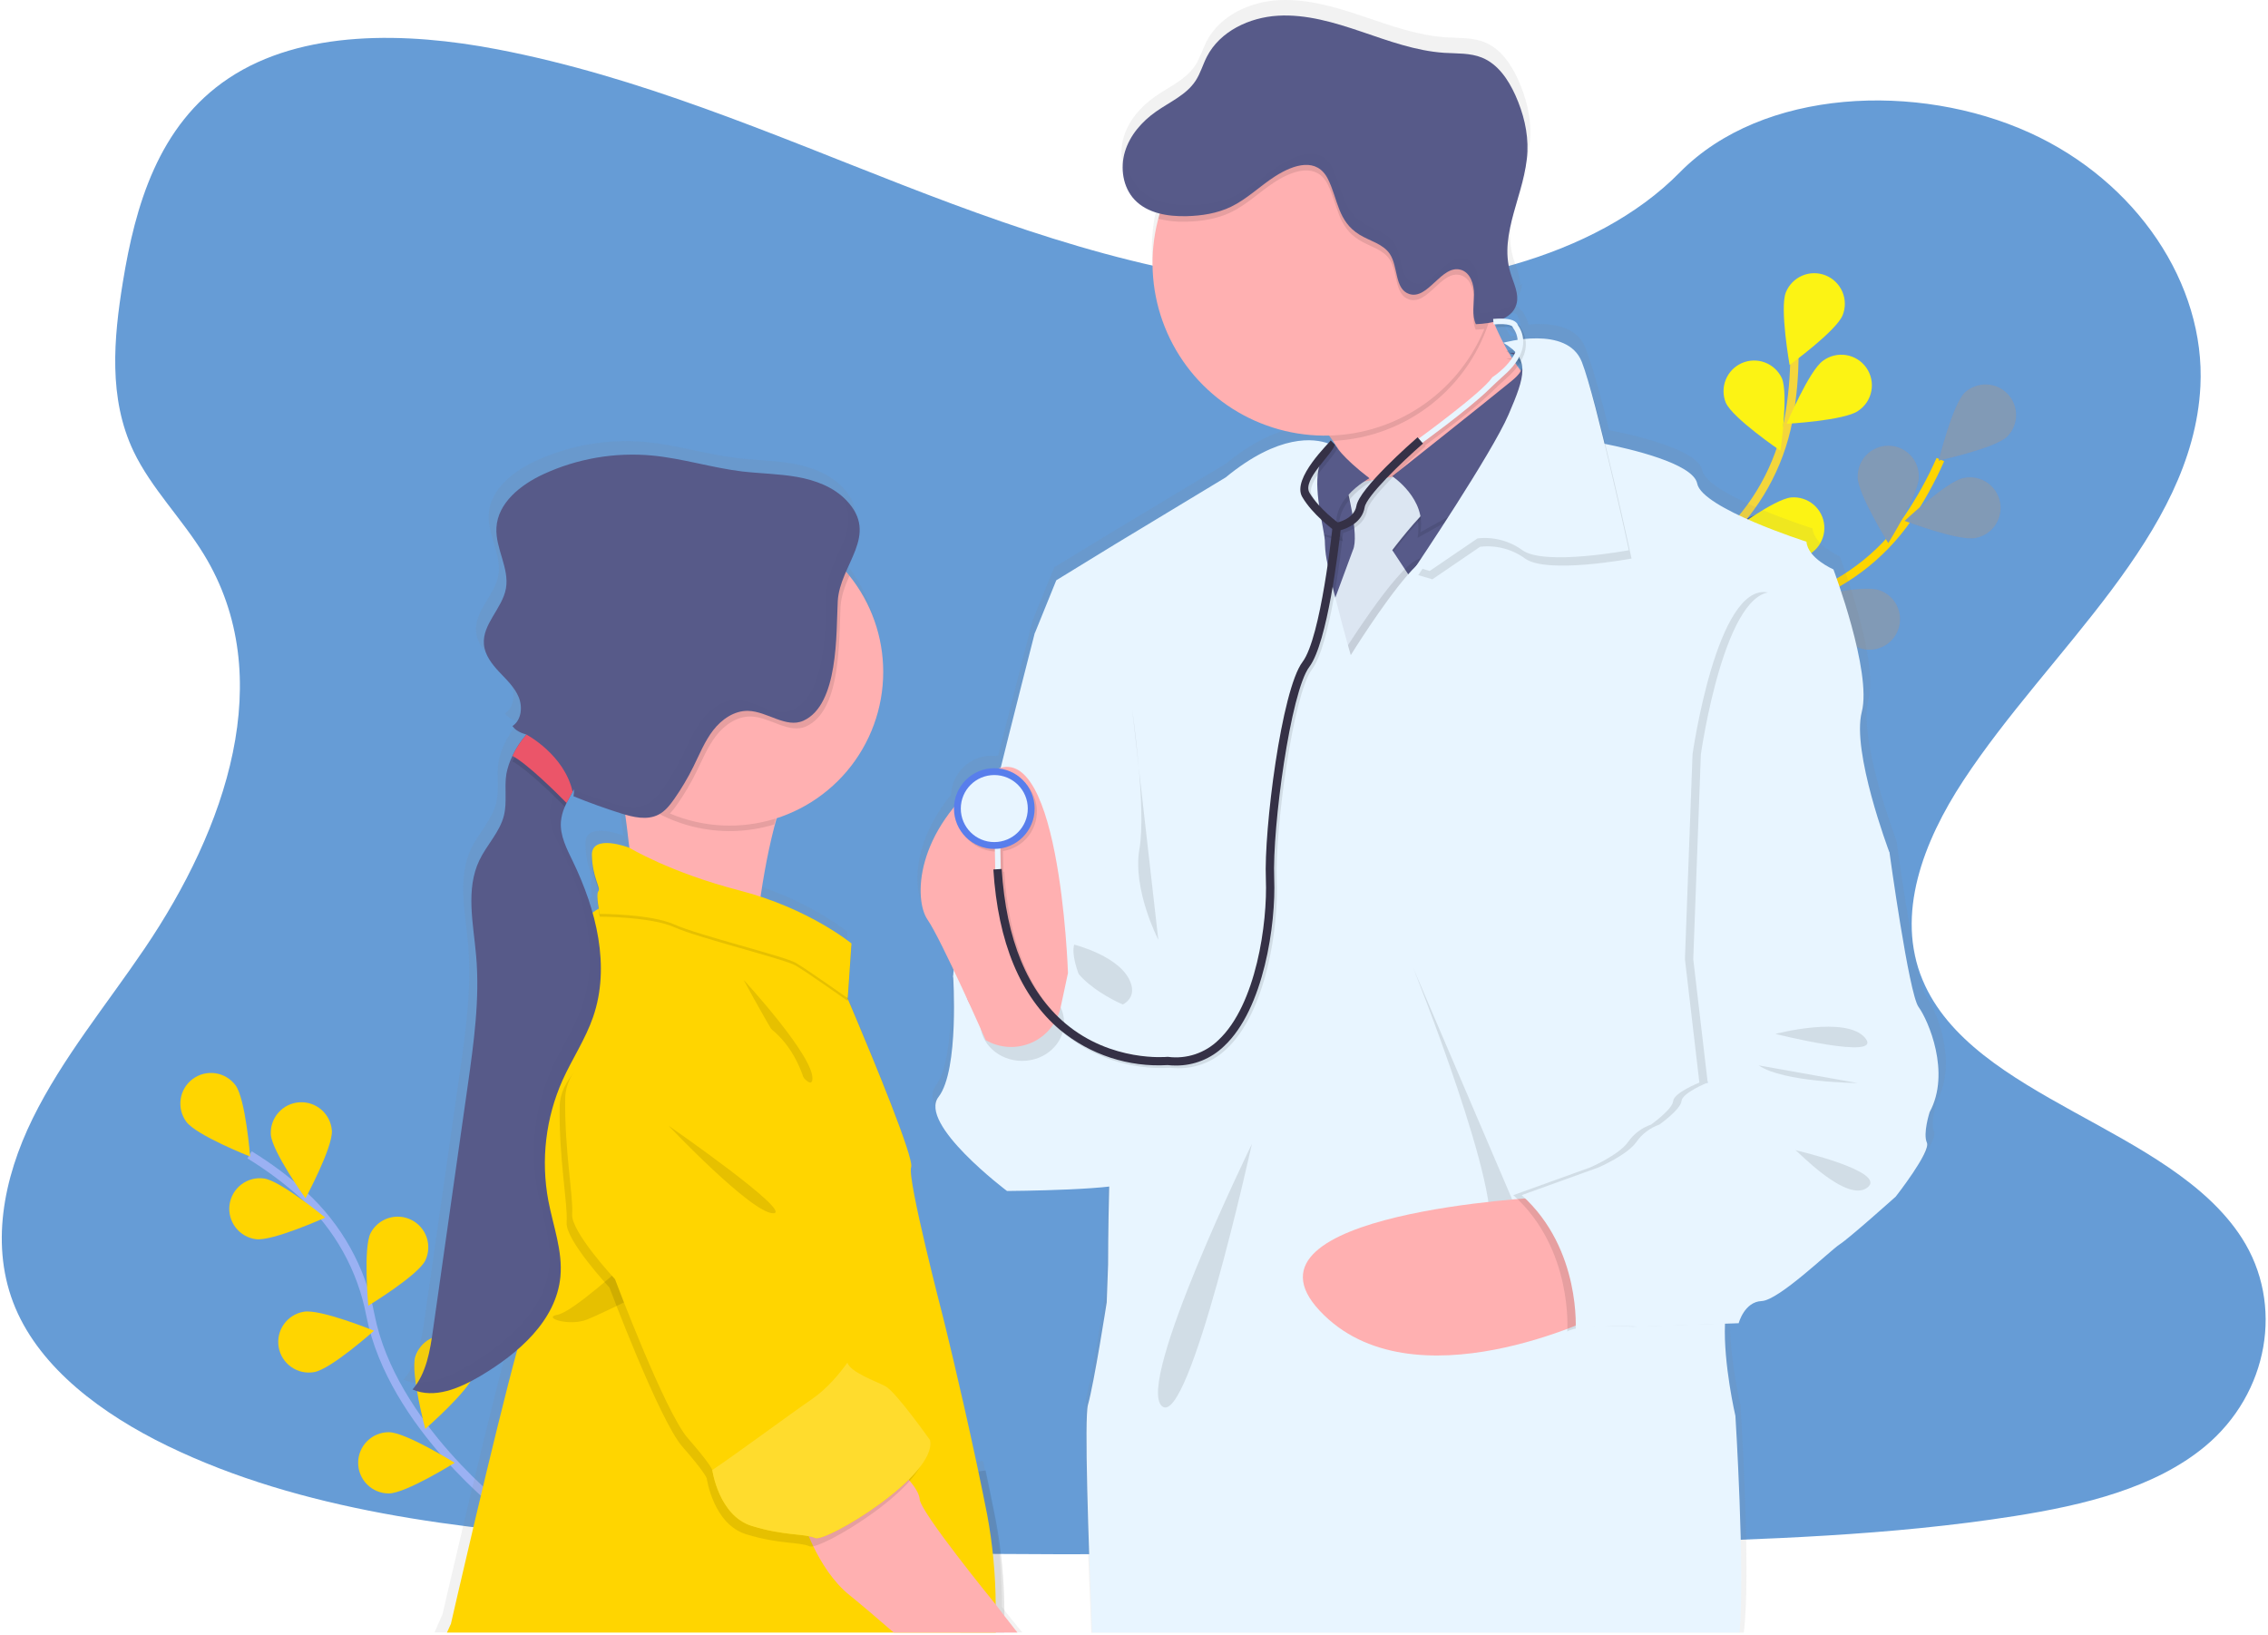 <svg width="548" height="395" viewBox="0 0 548 395" fill="none" xmlns="http://www.w3.org/2000/svg">
<path opacity="0.6" d="M318.251 69.55C283.183 68.33 249.758 57.002 217.888 44.61C186.019 32.219 154.431 18.487 120.185 11.921C98.166 7.693 72.985 7.098 55.248 18.91C38.175 30.273 32.66 49.891 29.694 68.093C27.462 81.79 26.168 96.202 32.267 109.027C36.513 117.927 44.047 125.41 49.259 133.936C67.39 163.603 54.573 200.188 34.921 229.179C25.705 242.785 15.013 255.731 7.902 270.198C0.79 284.666 -2.503 301.24 3.722 315.995C9.891 330.609 24.587 341.605 40.511 349.33C72.854 365.007 110.964 369.492 148.126 372.062C230.388 377.691 313.094 375.252 395.572 372.813C426.097 371.906 456.758 370.994 486.784 366.262C503.459 363.637 520.678 359.474 532.785 349.426C548.151 336.666 551.963 315.068 541.664 299.068C524.39 272.239 476.631 265.572 464.554 236.778C457.911 220.929 464.735 203.272 474.395 188.572C495.109 157.042 529.839 129.376 531.667 93.33C532.926 68.572 516.231 43.784 490.415 32.068C463.36 19.777 425.84 21.329 405.882 41.642C385.329 62.57 349.209 70.623 318.251 69.55Z" fill="#005BBB"/>
<path d="M122.436 365.36C122.436 365.36 94.737 344.407 89.504 317.754C87.382 306.56 81.69 296.356 73.282 288.672C69.26 285.058 64.916 281.819 60.304 278.997" stroke="#9AB1F3" stroke-width="2" stroke-miterlimit="10"/>
<path d="M56.915 262.206C59.342 265.492 60.44 279.415 60.44 279.415C60.44 279.415 47.462 274.301 45.029 271.02C43.861 269.443 43.367 267.466 43.655 265.525C43.944 263.583 44.992 261.836 46.568 260.667C48.144 259.498 50.119 259.004 52.06 259.292C54 259.581 55.746 260.629 56.915 262.206Z" fill="#FFD500"/>
<path d="M80.192 273.131C80.444 277.208 73.811 289.494 73.811 289.494C73.811 289.494 65.688 278.135 65.431 274.059C65.333 272.115 66.005 270.211 67.3 268.76C68.596 267.308 70.41 266.426 72.352 266.304C74.293 266.182 76.203 266.83 77.67 268.108C79.137 269.386 80.041 271.191 80.187 273.131H80.192Z" fill="#FFD500"/>
<path d="M102.755 304.536C100.921 308.185 88.99 315.441 88.99 315.441C88.99 315.441 87.716 301.533 89.549 297.884C90.452 296.169 91.991 294.876 93.837 294.284C95.682 293.693 97.686 293.85 99.416 294.722C101.147 295.594 102.467 297.111 103.091 298.946C103.715 300.782 103.594 302.789 102.755 304.536Z" fill="#FFD500"/>
<path d="M114.484 332.131C113.29 336.037 102.759 345.203 102.759 345.203C102.759 345.203 99.148 331.713 100.342 327.802C100.916 325.926 102.211 324.354 103.943 323.434C105.674 322.513 107.701 322.318 109.576 322.892C111.451 323.466 113.022 324.762 113.942 326.494C114.863 328.227 115.058 330.255 114.484 332.131Z" fill="#FFD500"/>
<path d="M61.805 299.371C65.834 299.915 78.57 294.16 78.57 294.16C78.57 294.16 67.823 285.251 63.774 284.707C61.831 284.445 59.863 284.967 58.304 286.158C56.745 287.348 55.723 289.109 55.462 291.054C55.2 292.998 55.722 294.967 56.912 296.527C58.101 298.087 59.861 299.11 61.805 299.371Z" fill="#FFD500"/>
<path d="M75.931 331.476C79.96 330.786 90.37 321.488 90.37 321.488C90.37 321.488 77.447 316.207 73.423 316.897C72.46 317.055 71.537 317.403 70.709 317.92C69.88 318.436 69.162 319.112 68.596 319.908C68.03 320.704 67.627 321.604 67.41 322.556C67.194 323.509 67.168 324.495 67.334 325.458C67.5 326.42 67.856 327.34 68.379 328.165C68.903 328.989 69.584 329.702 70.384 330.261C71.185 330.821 72.088 331.216 73.041 331.425C73.995 331.633 74.981 331.651 75.942 331.476H75.931Z" fill="#FFD500"/>
<path d="M93.936 360.8C98.02 360.8 109.856 353.397 109.856 353.397C109.856 353.397 98.015 346.004 93.931 346.004C91.97 346.004 90.09 346.784 88.703 348.171C87.317 349.558 86.538 351.44 86.538 353.402C86.538 355.364 87.317 357.245 88.703 358.633C90.09 360.02 91.97 360.8 93.931 360.8H93.936Z" fill="#FFD500"/>
<path d="M391.523 184.133C391.523 184.133 408.596 153.872 434.331 145.154C445.138 141.563 454.489 134.563 460.983 125.203C464.029 120.729 466.657 115.984 468.835 111.028" stroke="#FFD500" stroke-width="2" stroke-miterlimit="10"/>
<path d="M484.991 105.485C482.06 108.327 468.417 111.27 468.417 111.27C468.417 111.27 471.766 97.714 474.697 94.867C476.112 93.541 477.99 92.825 479.928 92.872C481.865 92.918 483.707 93.724 485.056 95.116C486.406 96.508 487.155 98.375 487.143 100.314C487.131 102.253 486.358 104.11 484.991 105.485Z" fill="#587EEC"/>
<path d="M477.275 129.991C473.246 130.787 460.218 125.838 460.218 125.838C460.218 125.838 470.391 116.264 474.395 115.483C475.356 115.269 476.35 115.25 477.319 115.426C478.288 115.603 479.212 115.971 480.037 116.509C480.861 117.048 481.57 117.746 482.122 118.562C482.673 119.378 483.056 120.297 483.248 121.263C483.44 122.229 483.437 123.225 483.239 124.19C483.041 125.155 482.653 126.071 482.097 126.884C481.54 127.697 480.827 128.391 479.999 128.924C479.171 129.458 478.245 129.82 477.275 129.991Z" fill="#587EEC"/>
<path d="M449.193 156.538C445.336 155.202 436.567 144.338 436.567 144.338C436.567 144.338 450.165 141.223 454.033 142.559C454.962 142.867 455.821 143.357 456.56 144.001C457.298 144.644 457.902 145.427 458.335 146.306C458.768 147.184 459.023 148.14 459.084 149.118C459.145 150.096 459.012 151.076 458.691 152.002C458.371 152.927 457.87 153.78 457.217 154.511C456.565 155.241 455.773 155.834 454.89 156.256C454.006 156.678 453.048 156.921 452.07 156.969C451.092 157.017 450.114 156.871 449.193 156.538Z" fill="#587EEC"/>
<path d="M423.388 171.837C419.359 171.172 408.903 161.925 408.903 161.925C408.903 161.925 421.791 156.553 425.815 157.218C427.752 157.537 429.483 158.612 430.627 160.208C431.771 161.804 432.235 163.789 431.916 165.727C431.598 167.665 430.523 169.397 428.928 170.541C427.334 171.686 425.35 172.151 423.413 171.832L423.388 171.837Z" fill="#587EEC"/>
<path d="M448.841 115.241C448.836 119.328 456.244 131.185 456.244 131.185C456.244 131.185 463.642 119.343 463.642 115.261C463.668 114.274 463.496 113.291 463.136 112.371C462.776 111.451 462.236 110.613 461.547 109.906C460.858 109.198 460.035 108.636 459.126 108.252C458.216 107.868 457.239 107.67 456.252 107.67C455.265 107.67 454.287 107.868 453.378 108.252C452.468 108.636 451.645 109.198 450.956 109.906C450.267 110.613 449.727 111.451 449.367 112.371C449.007 113.291 448.835 114.274 448.861 115.261L448.841 115.241Z" fill="#587EEC"/>
<path d="M418.91 133.513C420.129 137.414 430.725 146.509 430.725 146.509C430.725 146.509 434.251 132.994 433.022 129.094C432.385 127.287 431.071 125.798 429.359 124.94C427.646 124.082 425.668 123.923 423.84 124.496C422.013 125.069 420.478 126.329 419.561 128.011C418.643 129.693 418.414 131.665 418.92 133.513H418.91Z" fill="#587EEC"/>
<path d="M392.284 155.268C392.828 159.299 401.732 170.068 401.732 170.068C401.732 170.068 407.478 157.344 406.934 153.297C406.826 152.317 406.523 151.368 406.044 150.506C405.564 149.645 404.917 148.888 404.14 148.28C403.364 147.672 402.474 147.226 401.522 146.968C400.571 146.709 399.577 146.644 398.6 146.775C397.623 146.907 396.683 147.232 395.833 147.733C394.984 148.234 394.243 148.899 393.654 149.69C393.066 150.482 392.641 151.383 392.406 152.341C392.171 153.298 392.129 154.294 392.284 155.268Z" fill="#587EEC"/>
<path opacity="0.25" d="M484.991 105.485C482.06 108.327 468.417 111.27 468.417 111.27C468.417 111.27 471.766 97.714 474.697 94.867C476.112 93.541 477.99 92.825 479.928 92.872C481.865 92.918 483.707 93.724 485.056 95.116C486.406 96.508 487.155 98.375 487.143 100.314C487.131 102.253 486.358 104.11 484.991 105.485Z" fill="#FCF314"/>
<path opacity="0.25" d="M477.275 129.991C473.246 130.787 460.218 125.838 460.218 125.838C460.218 125.838 470.391 116.264 474.395 115.483C475.356 115.269 476.35 115.25 477.319 115.426C478.288 115.603 479.212 115.971 480.037 116.509C480.861 117.048 481.57 117.746 482.122 118.562C482.673 119.378 483.056 120.297 483.248 121.263C483.44 122.229 483.437 123.225 483.239 124.19C483.041 125.155 482.653 126.071 482.097 126.884C481.54 127.697 480.827 128.391 479.999 128.924C479.171 129.458 478.245 129.82 477.275 129.991Z" fill="#FCF314"/>
<path opacity="0.25" d="M449.193 156.538C445.336 155.202 436.567 144.338 436.567 144.338C436.567 144.338 450.165 141.223 454.033 142.559C454.962 142.867 455.821 143.357 456.56 144.001C457.298 144.644 457.902 145.427 458.335 146.306C458.768 147.184 459.023 148.14 459.084 149.118C459.145 150.096 459.012 151.076 458.691 152.002C458.371 152.927 457.87 153.78 457.217 154.511C456.565 155.241 455.773 155.834 454.89 156.256C454.006 156.678 453.048 156.921 452.07 156.969C451.092 157.017 450.114 156.871 449.193 156.538Z" fill="#FCF314"/>
<path opacity="0.25" d="M423.388 171.837C419.359 171.172 408.903 161.925 408.903 161.925C408.903 161.925 421.791 156.553 425.815 157.218C427.752 157.537 429.483 158.612 430.627 160.208C431.771 161.804 432.235 163.789 431.916 165.727C431.598 167.665 430.523 169.397 428.928 170.541C427.334 171.686 425.35 172.151 423.413 171.832L423.388 171.837Z" fill="black"/>
<path opacity="0.25" d="M448.841 115.241C448.836 119.328 456.244 131.185 456.244 131.185C456.244 131.185 463.642 119.343 463.642 115.261C463.668 114.274 463.496 113.291 463.136 112.371C462.776 111.451 462.236 110.613 461.547 109.906C460.858 109.198 460.035 108.636 459.126 108.252C458.216 107.868 457.239 107.67 456.252 107.67C455.265 107.67 454.287 107.868 453.378 108.252C452.468 108.636 451.645 109.198 450.956 109.906C450.267 110.613 449.727 111.451 449.367 112.371C449.007 113.291 448.835 114.274 448.861 115.261L448.841 115.241Z" fill="#FCF314"/>
<path opacity="0.25" d="M418.91 133.513C420.129 137.414 430.725 146.509 430.725 146.509C430.725 146.509 434.251 132.994 433.022 129.094C432.385 127.287 431.071 125.798 429.359 124.94C427.646 124.082 425.668 123.923 423.84 124.496C422.013 125.069 420.478 126.329 419.561 128.011C418.643 129.693 418.414 131.665 418.92 133.513H418.91Z" fill="black"/>
<path opacity="0.25" d="M392.284 155.268C392.828 159.299 401.732 170.068 401.732 170.068C401.732 170.068 407.478 157.344 406.934 153.297C406.826 152.317 406.523 151.368 406.044 150.506C405.564 149.645 404.917 148.888 404.14 148.28C403.364 147.672 402.474 147.226 401.522 146.968C400.571 146.709 399.577 146.644 398.6 146.775C397.623 146.907 396.683 147.232 395.833 147.733C394.984 148.234 394.243 148.899 393.654 149.69C393.066 150.482 392.641 151.383 392.406 152.341C392.171 153.298 392.129 154.294 392.284 155.268Z" fill="black"/>
<path d="M392.505 183.533C392.505 183.533 395.859 148.943 415.833 130.55C424.258 122.884 429.972 112.693 432.12 101.504C433.098 96.184 433.585 90.787 433.576 85.378" stroke="#F4D63B" stroke-width="2" stroke-miterlimit="10"/>
<path d="M445.217 76.156C443.707 79.946 432.405 88.17 432.405 88.17C432.405 88.17 429.978 74.418 431.504 70.628C432.238 68.808 433.665 67.355 435.471 66.588C437.276 65.822 439.312 65.804 441.131 66.539C442.949 67.274 444.401 68.702 445.168 70.508C445.934 72.314 445.952 74.352 445.217 76.171V76.156Z" fill="#FCF314"/>
<path d="M448.972 99.266C445.633 101.615 431.697 102.386 431.697 102.386C431.697 102.386 437.126 89.515 440.465 87.167C441.257 86.574 442.16 86.146 443.12 85.908C444.08 85.671 445.078 85.628 446.055 85.784C447.032 85.939 447.968 86.289 448.807 86.812C449.647 87.336 450.372 88.023 450.942 88.832C451.511 89.641 451.912 90.557 452.121 91.524C452.331 92.491 452.344 93.491 452.16 94.463C451.976 95.436 451.6 96.362 451.052 97.186C450.504 98.01 449.797 98.716 448.972 99.261V99.266Z" fill="#FCF314"/>
<path d="M434.034 134.934C429.965 135.277 417.546 128.887 417.546 128.887C417.546 128.887 428.726 120.522 432.795 120.179C434.75 120.015 436.689 120.634 438.187 121.9C439.685 123.167 440.619 124.977 440.783 126.932C440.947 128.887 440.329 130.828 439.063 132.326C437.797 133.825 435.988 134.76 434.034 134.924V134.934Z" fill="#FCF314"/>
<path d="M416.654 159.37C412.701 160.378 399.385 156.21 399.385 156.21C399.385 156.21 408.989 146.076 412.942 145.048C414.84 144.556 416.856 144.838 418.546 145.832C420.237 146.827 421.463 148.453 421.955 150.352C422.447 152.251 422.165 154.268 421.171 155.959C420.177 157.65 418.552 158.877 416.654 159.37Z" fill="#587EEC"/>
<path d="M417.007 97.311C418.659 101.045 430.212 108.901 430.212 108.901C430.212 108.901 432.176 95.073 430.524 91.339C429.701 89.592 428.228 88.237 426.419 87.562C424.61 86.888 422.609 86.948 420.844 87.729C419.079 88.511 417.69 89.953 416.973 91.746C416.256 93.539 416.268 95.542 417.007 97.326V97.311Z" fill="#FCF314"/>
<path d="M397.043 126.146C399.737 129.215 413.104 133.236 413.104 133.236C413.104 133.236 410.847 119.454 408.153 116.385C407.517 115.639 406.739 115.028 405.865 114.585C404.991 114.143 404.037 113.879 403.06 113.809C402.083 113.738 401.102 113.863 400.173 114.175C399.245 114.488 398.388 114.982 397.652 115.629C396.915 116.275 396.315 117.062 395.886 117.943C395.456 118.824 395.205 119.781 395.149 120.76C395.092 121.738 395.23 122.718 395.556 123.643C395.881 124.568 396.386 125.418 397.043 126.146Z" fill="#587EEC"/>
<path d="M381.486 156.845C383.621 160.322 396.116 166.546 396.116 166.546C396.116 166.546 396.222 152.582 394.102 149.1C393.046 147.492 391.407 146.359 389.53 145.94C387.654 145.522 385.688 145.852 384.05 146.859C382.413 147.867 381.232 149.473 380.758 151.337C380.284 153.201 380.554 155.177 381.511 156.845H381.486Z" fill="#587EEC"/>
<path d="M366.82 48.072C367.656 45.003 368.664 41.919 369.369 38.81C368.523 41.919 367.51 45.014 366.82 48.072Z" fill="url(#paint0_linear_4_6)"/>
<path d="M363.073 77.633C363.003 77.512 362.953 77.391 362.897 77.28C362.897 77.23 362.847 77.189 362.827 77.139C362.717 77.191 362.604 77.236 362.489 77.275C362.268 77.361 362.041 77.441 361.809 77.507C361.578 77.572 361.482 77.608 361.306 77.648C361.16 77.698 361.01 77.737 360.857 77.764L360.898 77.854C361.084 77.814 361.265 77.779 361.452 77.728L361.502 78.353C361.714 78.353 361.91 78.323 362.101 78.323C362.192 78.318 362.283 78.318 362.373 78.323C362.766 78.323 363.109 78.323 363.381 78.323C363.275 78.096 363.164 77.859 363.073 77.633ZM465.309 240.467C462.942 237.277 458.218 203.04 458.218 203.04C458.218 203.04 448.926 178.695 451.46 168.98C453.993 159.264 444.54 134.405 444.54 134.405C444.54 134.405 438.295 131.689 437.957 127.658C437.957 127.658 412.459 119.595 411.265 113.548C410.298 108.589 394.484 105.031 388.804 103.907C387.071 96.913 385.329 90.387 384.044 86.824C383.697 85.716 383.369 84.758 383.067 84.002C380.897 78.459 374.188 77.955 369.323 78.399C369.113 77.454 368.721 76.559 368.17 75.763C368.09 75.49 367.93 75.246 367.712 75.063C367.607 74.974 367.496 74.893 367.379 74.821C367.291 74.657 367.175 74.511 367.037 74.387C366.899 74.263 366.747 74.155 366.584 74.065C366.467 74.001 366.345 73.946 366.221 73.899C365.929 73.787 365.627 73.705 365.32 73.652C364.961 73.578 364.597 73.531 364.232 73.511C365.121 73.121 365.913 72.542 366.553 71.812C366.989 71.3 367.313 70.703 367.505 70.059C367.665 69.523 367.736 68.965 367.717 68.406C367.586 68.636 367.434 68.854 367.264 69.056C367.475 66.823 366.297 64.556 365.622 62.333C364.804 59.44 364.652 56.399 365.178 53.439C365.853 48.974 367.525 44.459 368.659 39.914C368.661 39.889 368.661 39.863 368.659 39.838C369.253 37.581 369.621 35.27 369.756 32.939C369.953 28.238 368.749 23.546 366.815 19.263C365.098 15.468 362.565 11.734 358.687 10.192C355.806 9.028 352.578 9.214 349.475 9.023C342.515 8.59 335.878 6.14 329.26 3.913C322.642 1.686 315.833 -0.34 308.868 0.048C301.903 0.436 294.736 3.797 291.559 9.965C290.551 11.89 289.972 14.032 288.768 15.841C286.512 19.253 282.473 20.961 279.104 23.314C275.735 25.668 272.768 29.009 271.55 32.995C270.884 35.142 270.79 37.426 271.278 39.621C271.387 40.117 271.529 40.605 271.701 41.083C272.179 42.414 272.924 43.634 273.891 44.666C274.621 45.428 275.459 46.079 276.379 46.596C277.535 47.237 278.771 47.718 280.056 48.027C280.01 48.178 279.965 48.339 279.915 48.496C279.834 48.753 279.764 48.999 279.688 49.277C279.522 49.897 279.366 50.526 279.235 51.161C279.23 51.207 279.23 51.252 279.235 51.297C278.616 54.164 278.306 57.088 278.308 60.02C278.307 61.407 278.378 62.793 278.52 64.173C280.534 84.622 297.406 100.753 318.251 101.801C318.966 101.836 319.686 101.856 320.416 101.856C320.749 101.856 321.076 101.856 321.424 101.856C321.751 102.29 322.073 102.733 322.38 103.167C322.688 103.6 322.97 104.044 323.237 104.477L322.506 103.721L321.776 103.051C321.578 103.323 321.357 103.577 321.116 103.812C320.64 103.644 320.154 103.506 319.661 103.398C317.571 102.935 314.388 102.764 310.198 104.028C306.345 105.182 301.636 107.556 296.126 112.066L269.278 128.192L254.754 137.031L249.521 149.83C249.521 149.83 245.588 165.039 241.211 182.465C241.04 182.515 240.874 182.565 240.708 182.626C240.353 182.586 239.997 182.565 239.64 182.565C237.101 182.56 234.658 183.538 232.825 185.297C230.992 187.055 229.911 189.455 229.809 191.994C221.106 202.576 220.613 213.159 222.658 218.017C222.843 218.472 223.076 218.906 223.353 219.312C224.692 221.247 227.195 226.236 229.734 231.552C229.668 231.991 229.628 232.359 229.608 232.636C229.603 232.726 229.603 232.817 229.608 232.908C229.608 232.908 231.118 255.741 226.082 262.287C224.979 263.713 225.145 265.588 226.082 267.664C229.457 275.132 242.798 285.105 242.798 285.105C242.798 285.105 258.798 285.019 267.712 284.046C267.687 284.943 267.667 285.835 267.646 286.707C267.445 295.516 267.445 302.898 267.445 302.898L267.113 312.135C267.113 312.135 264.091 331.602 262.58 336.969C261.628 340.335 262.726 371.503 263.683 394.417H421.328C423.181 380.861 420.567 339.675 420.567 339.675C420.567 339.675 418.084 329.027 417.994 319.745C417.989 319.734 417.986 319.723 417.986 319.712C417.986 319.701 417.989 319.689 417.994 319.679C417.994 318.868 417.994 318.077 418.024 317.301L419.167 317.26L421.222 317.19H421.408C421.408 317.19 421.459 316.998 421.574 316.686C421.846 315.908 422.217 315.167 422.677 314.484C423.554 313.189 424.924 311.919 426.983 311.833C428.122 311.788 429.884 310.865 431.874 309.505C431.887 309.508 431.901 309.508 431.914 309.505C437.267 305.882 444.343 299.194 446.061 298.096C448.423 296.584 459.734 286.506 459.734 286.506C459.734 286.506 461.421 284.369 463.219 281.794L463.285 281.703C465.521 278.478 467.898 274.623 467.314 273.408C466.306 271.232 467.989 266.026 467.989 266.026C473.241 256.406 467.676 243.657 465.309 240.467ZM367.923 85.469C367.972 85.619 368.002 85.775 368.014 85.932C367.888 85.766 367.762 85.59 367.636 85.428L367.515 85.267L367.43 85.146L367.621 84.884C367.621 84.884 367.621 84.884 367.621 84.919C367.754 85.083 367.856 85.269 367.923 85.469ZM366.231 81.004C365.682 81.115 365.249 81.216 364.967 81.291C364.609 80.656 364.267 80.021 363.96 79.376C364.767 79.845 365.528 80.39 366.231 81.004ZM365.284 81.8C365.283 81.79 365.283 81.78 365.284 81.77L365.325 81.8C365.531 81.936 365.733 82.067 365.919 82.203C366.085 82.324 366.236 82.44 366.387 82.561C366.286 82.737 366.176 82.919 366.065 83.065C365.889 82.788 365.722 82.521 365.561 82.244C365.461 82.133 365.37 81.982 365.284 81.8ZM362.263 75.582C363.236 75.486 364.216 75.486 365.189 75.582C365.325 75.582 365.445 75.607 365.566 75.627C365.839 75.669 366.108 75.739 366.367 75.834C366.962 76.667 367.329 77.642 367.43 78.661L367.158 78.701L366.891 78.751C366.387 78.837 365.884 78.923 365.491 79.003L364.987 79.109C364.317 79.255 363.93 79.366 363.914 79.371C363.849 79.235 363.783 79.109 363.713 78.978C363.602 78.761 363.486 78.54 363.386 78.323C363.285 78.106 363.154 77.859 363.048 77.633C362.978 77.512 362.927 77.391 362.872 77.28C362.872 77.23 362.822 77.189 362.801 77.139C362.772 77.085 362.747 77.03 362.726 76.972C362.419 76.348 362.137 75.723 361.865 75.108C361.834 75.047 361.809 74.982 361.784 74.921L362.167 74.896V75.027L362.263 75.582ZM242.103 388.188C242.062 380.685 241.518 372.566 240.007 364.947C239.363 361.707 238.698 358.466 238.023 355.282C237.852 354.485 237.686 353.699 237.52 352.913L235.968 353.12H235.827C231.597 333.159 227.175 315.572 227.175 315.572C227.175 315.572 218.392 282.016 219.409 279.34C219.54 278.992 219.374 278.055 219.001 276.679C216.876 269.049 208.002 248.026 204.9 240.84C204.9 240.809 204.875 240.774 204.864 240.749C204.361 239.545 203.998 238.733 203.887 238.496L204.618 227.773L204.658 227.128L204.754 225.757L204.713 225.722L204.754 225.087C204.754 225.087 197.089 218.798 184.105 214.257C183.601 214.076 183.068 213.9 182.539 213.728C183.188 209.39 184.05 204.491 185.173 199.719C185.279 199.24 185.394 198.777 185.515 198.308C185.621 197.84 185.742 197.386 185.863 196.927C186.054 196.182 186.261 195.446 186.472 194.72C187.172 194.498 187.862 194.252 188.542 193.99L188.804 193.889C197.18 190.628 204.091 184.44 208.257 176.472C212.424 168.504 213.564 159.296 211.467 150.551C210.271 145.592 208.063 140.933 204.98 136.869C204.749 136.557 204.502 136.244 204.255 135.937C204.008 135.63 203.711 135.287 203.434 134.975C204.89 131.664 206.607 128.514 206.748 125.294C206.773 124.886 206.773 124.477 206.748 124.07V124.019C206.562 121.948 205.645 119.852 203.51 117.65C200.392 114.419 195.955 112.782 191.518 111.995C187.081 111.209 182.559 111.189 178.097 110.66C170.699 109.773 163.492 107.49 156.093 106.79C146.981 105.946 137.806 107.509 129.487 111.325C123.982 113.845 118.407 118.249 118.075 124.291C117.803 129.285 121.278 134.073 120.401 139.006C119.53 143.854 114.595 147.669 115.028 152.572C115.194 154.487 116.176 156.2 117.405 157.727C117.828 158.231 118.276 158.735 118.74 159.239C120.532 161.139 122.507 162.963 123.509 165.356C123.549 165.457 123.589 165.558 123.625 165.659C124.476 168.022 124.093 171.01 121.988 172.366C122 172.375 122.008 172.387 122.013 172.401C122.043 172.442 122.074 172.472 122.099 172.512C122.102 172.504 122.102 172.495 122.099 172.487C122.845 173.372 123.851 174 124.974 174.281L125.402 174.412C125.055 174.79 124.728 175.183 124.395 175.596L124.179 175.883C123.624 176.63 123.119 177.413 122.668 178.227C122.411 178.68 122.164 179.134 121.958 179.587C121.267 180.97 120.768 182.439 120.472 183.956C119.933 187.292 120.694 190.769 119.878 194.035C118.87 198.066 115.683 201.16 113.885 204.905C110.48 211.96 112.409 220.239 113.094 228.03C114.026 238.612 112.515 249.24 111.009 259.752C110.21 265.342 109.411 270.938 108.612 276.538C106.597 290.594 104.583 304.65 102.568 318.707C101.833 323.857 100.962 329.289 97.532 333.265H97.567C97.567 333.265 97.567 333.295 97.532 333.305C98.561 333.756 99.656 334.038 100.775 334.142C105.252 334.59 109.997 332.423 114.026 330.055C117.216 328.21 120.238 326.087 123.056 323.711C122.643 325.222 122.199 326.87 121.726 328.644C121.728 328.661 121.728 328.678 121.726 328.694C116.04 350.363 106.894 390.088 106.894 390.088C106.894 390.088 106.063 391.816 104.986 394.391H247.008C245.346 392.376 243.8 390.446 242.591 388.889L242.103 388.188ZM136.946 187.826C136.981 187.766 137.006 187.711 137.041 187.655C137.041 187.816 137.041 187.973 137.041 188.124C137.041 188.275 137.041 188.411 137.041 188.552C137.041 188.693 137.041 188.678 137.041 188.749C137.041 188.819 137.041 188.749 137.041 188.749C137.041 188.955 136.996 189.162 136.961 189.369C136.961 189.369 136.961 189.394 136.961 189.414L137.464 189.6L138.049 189.842C141.5 191.206 144.995 192.441 148.534 193.546C148.897 193.662 149.264 193.773 149.632 193.879L149.707 194.504C149.798 195.144 149.884 195.794 149.964 196.444C149.964 196.444 149.964 196.474 149.964 196.494C150.191 198.293 150.413 200.087 150.609 201.841C150.609 201.841 141.362 198.313 141.478 203.67C141.473 203.766 141.473 203.862 141.478 203.957C141.468 204.085 141.468 204.213 141.478 204.34C141.564 208.513 142.868 210.987 143.13 212.257C143.114 212.309 143.087 212.358 143.05 212.398C142.826 212.884 142.749 213.426 142.828 213.955C142.819 214.857 142.89 215.757 143.039 216.646C142.767 216.812 142.501 216.979 142.234 217.15C142.032 217.276 141.841 217.417 141.644 217.558C140.409 213.27 138.793 209.101 136.815 205.101C135.43 202.249 133.873 199.276 133.889 196.146C133.889 195.945 133.889 195.738 133.914 195.532C133.97 194.625 134.143 193.729 134.427 192.866C134.543 192.538 134.669 192.216 134.81 191.898C135.139 191.144 135.507 190.407 135.913 189.691C136.175 189.217 136.452 188.749 136.719 188.275C136.805 188.134 136.885 187.988 136.966 187.847L136.946 187.826ZM363.073 77.633C363.003 77.512 362.953 77.391 362.897 77.28C362.897 77.23 362.847 77.189 362.827 77.139C362.717 77.191 362.604 77.236 362.489 77.275C362.268 77.361 362.041 77.441 361.809 77.507C361.578 77.572 361.482 77.608 361.306 77.648L360.857 77.764L360.898 77.854C361.084 77.814 361.265 77.779 361.452 77.728L361.502 78.353C361.714 78.353 361.91 78.323 362.101 78.323H362.373C362.766 78.323 363.109 78.323 363.381 78.323C363.275 78.096 363.164 77.859 363.073 77.633Z" fill="url(#paint1_linear_4_6)"/>
<path d="M253.031 151.65L250.01 152.985C250.01 152.985 230.313 229.552 230.313 235.74C230.313 241.928 272.078 276.362 272.078 276.362L278.595 232.348C278.595 232.348 269.238 131.417 253.031 151.65Z" fill="#E8F5FF"/>
<path d="M344.646 127.295L327.195 118.184C326.218 114.014 324.483 110.06 322.078 106.518C319.525 102.829 316.13 99.206 311.9 97.316C301.208 92.519 357.125 67.337 357.125 67.337C358.006 70.362 359.043 73.34 360.233 76.257C363.114 83.372 367.893 92.574 374.052 95.195C384.523 99.654 344.646 127.295 344.646 127.295Z" fill="#FFB0B1"/>
<path opacity="0.1" d="M360.233 76.257C357.844 84.665 352.875 92.109 346.029 97.539C339.183 102.969 330.805 106.11 322.078 106.518C319.525 102.829 316.13 99.206 311.9 97.316C301.208 92.519 357.125 67.337 357.125 67.337C358.006 70.362 359.043 73.34 360.233 76.257Z" fill="black"/>
<path d="M361.804 63.543C361.806 71.789 359.364 79.85 354.787 86.708C350.21 93.565 343.703 98.91 336.09 102.067C328.476 105.224 320.098 106.051 312.015 104.443C303.932 102.835 296.507 98.865 290.68 93.034C284.852 87.203 280.883 79.775 279.275 71.687C277.667 63.599 278.492 55.216 281.646 47.598C284.8 39.979 290.141 33.468 296.994 28.887C303.847 24.306 311.903 21.862 320.144 21.863C325.622 21.838 331.05 22.898 336.116 24.984C341.181 27.07 345.784 30.139 349.657 34.014C353.531 37.889 356.598 42.494 358.683 47.562C360.768 52.631 361.829 58.062 361.804 63.543Z" fill="#FFB0B1"/>
<path d="M367.817 121.943L356.456 148.47L346.434 166.077H314.353L304.995 142.004L308.788 117.04H333.289L349.108 116.148L354.451 114.364L357.896 116.319L367.817 121.943Z" fill="#575A89"/>
<path opacity="0.1" d="M363.904 86.582C363.904 86.582 370.99 88.094 364.645 93.3C358.299 98.505 336.406 115.059 336.406 115.059C336.406 115.059 344.097 121.913 342.505 129.94L367.984 115.73L372.516 92.992C372.516 92.992 373.025 86.159 363.904 86.582Z" fill="black"/>
<path opacity="0.1" d="M341.417 115.059L325.211 117.735C325.211 117.735 328.555 130.107 326.883 133.619C326.832 133.728 326.79 133.841 326.757 133.957L320.144 151.841L325.1 165.886L342.253 142.478L336.406 133.619C336.406 133.619 342.586 125.425 346.262 122.583C349.939 119.741 341.417 115.059 341.417 115.059Z" fill="black"/>
<path d="M341.417 114.369L325.211 117.04C325.211 117.04 328.555 129.411 326.883 132.924C326.832 133.033 326.79 133.146 326.757 133.261L320.144 151.146L325.1 165.19L342.253 141.768L336.406 132.908C336.406 132.908 342.586 124.715 346.262 121.872C349.939 119.03 341.417 114.369 341.417 114.369Z" fill="#DCE6F2"/>
<path d="M364.584 85.247C364.584 85.247 371.67 86.759 365.32 91.964C358.969 97.17 336.406 115.059 336.406 115.059C336.406 115.059 344.762 120.577 343.175 128.6L368.654 114.394L373.186 91.657C373.186 91.657 373.69 84.824 364.584 85.247Z" fill="#575A89"/>
<path opacity="0.1" d="M323.191 108.095C323.191 108.095 324.738 110.988 331.562 116.203C331.562 116.203 320.2 122.25 324.546 130.752L307.166 126.216L304.492 117.856L323.191 108.095Z" fill="black"/>
<path d="M322.521 107.43C322.521 107.43 324.067 110.322 330.892 115.538C330.892 115.538 319.53 121.555 323.876 130.081L306.501 125.546L303.827 117.191L322.521 107.43Z" fill="#575A89"/>
<path opacity="0.1" d="M367.817 121.943L356.456 148.47L346.454 166.077H314.353L304.995 142.004L308.783 117.04H315.597C315.486 122.865 317.611 129.709 317.475 132.253C317.243 136.436 323.71 159.002 323.71 159.002C323.71 159.002 337.242 137.101 342.586 135.151C345.945 133.926 353.061 123.737 357.891 116.319L367.817 121.943Z" fill="black"/>
<path d="M412.575 261.536L411.421 262.987C411.421 262.987 419.777 304.949 417.465 314.479C417.072 316.196 416.848 317.948 416.795 319.709V319.785C416.387 329.481 419.313 342.064 419.313 342.064C419.313 342.064 421.65 379.153 420.32 394.407H263.884C262.968 371.851 261.981 342.628 262.877 339.388C264.388 334.041 267.41 314.645 267.41 314.645L267.742 305.453C267.742 305.453 267.742 296.569 268.014 286.672C268.13 282.222 268.301 277.551 268.548 273.409C268.865 268.198 269.308 263.809 269.918 261.652C270.293 260.017 270.509 258.35 270.562 256.673C270.562 256.517 270.562 256.356 270.593 256.194C270.593 255.69 270.643 255.146 270.663 254.587C270.663 254.431 270.663 254.274 270.663 254.083C270.759 250.838 270.724 246.988 270.618 242.997C270.618 242.78 270.618 242.558 270.618 242.336C270.532 239.343 270.406 236.289 270.265 233.387C269.827 224.316 269.258 216.646 269.258 216.646L250.045 152.95L255.222 140.19L269.59 131.382L296.157 115.332C309.115 104.673 317.646 105.953 320.9 107.123C321.216 107.23 321.525 107.357 321.826 107.501C321.927 107.551 322.008 107.591 322.083 107.637C322.187 107.686 322.286 107.743 322.38 107.808C321.49 108.237 320.716 108.875 320.124 109.667C319.458 110.569 318.983 111.598 318.729 112.691C318.559 113.368 318.439 114.057 318.372 114.752C318.306 115.483 318.281 116.239 318.281 117C318.317 118.668 318.46 120.333 318.709 121.983C318.709 122.014 318.709 122.054 318.709 122.094C318.875 123.273 319.082 124.427 319.283 125.511C319.281 125.529 319.281 125.548 319.283 125.566C319.515 126.831 319.747 128 319.903 129.008C319.933 129.19 319.958 129.356 319.983 129.512C320.094 130.178 320.146 130.853 320.139 131.528C320.196 133.158 320.415 134.779 320.794 136.365C320.925 137.031 321.076 137.741 321.242 138.482C321.469 139.49 321.716 140.588 321.983 141.707C322.129 142.322 322.285 142.957 322.446 143.587C322.506 143.839 322.572 144.091 322.632 144.348L322.733 144.746C323.806 149.014 324.969 153.262 325.684 155.832C326.107 157.344 326.374 158.276 326.374 158.276C326.374 158.276 333.959 146.006 340.012 139.021C340.103 138.92 340.184 138.825 340.269 138.734C340.869 138.044 341.458 137.414 342.022 136.859C343.256 135.63 344.364 134.753 345.255 134.43C345.445 134.361 345.629 134.275 345.804 134.173C348.282 132.767 352.281 127.663 356.023 122.316C356.39 121.812 356.748 121.263 357.11 120.744C357.941 119.544 358.747 118.34 359.508 117.186C360.092 116.304 360.651 115.447 361.18 114.631C363.698 110.711 365.471 107.788 365.471 107.788L368.966 107.632L369.575 107.601H369.983L385.852 106.866C385.852 106.866 386.537 106.981 387.665 107.208C387.726 107.208 387.786 107.208 387.852 107.249C393.482 108.367 409.125 111.91 410.082 116.823C411.25 122.84 436.482 130.868 436.482 130.868C436.814 134.899 442.994 137.555 442.994 137.555C442.994 137.555 452.351 162.298 449.848 171.993C447.375 181.568 456.284 205.252 456.521 205.918L454.814 208.074L412.575 261.536Z" fill="#E8F5FF"/>
<path opacity="0.1" d="M363.899 84.824C363.899 84.824 379.345 80.44 382.856 89.465C386.366 98.49 394.218 134.939 394.218 134.939C394.218 134.939 373.831 138.784 368.487 134.939C365.353 132.657 361.474 131.642 357.624 132.097L346.096 139.953L342.692 138.946C342.692 138.946 361.134 111.512 365.143 102.189C369.152 92.867 370.507 88.699 363.899 84.824Z" fill="black"/>
<path d="M363.23 82.808C363.23 82.808 378.686 78.424 382.211 87.449C385.737 96.475 393.573 132.924 393.573 132.924C393.573 132.924 373.191 136.769 367.843 132.924C364.71 130.642 360.833 129.626 356.985 130.081L345.447 137.938L342.042 136.93C342.042 136.93 360.485 109.496 364.494 100.173C368.502 90.851 369.837 86.693 363.23 82.808Z" fill="#E8F5FF"/>
<path opacity="0.1" d="M259.548 228.216C259.548 228.216 271.076 231.058 273.252 237.579C275.428 244.1 264.731 244.266 264.731 244.266C264.731 244.266 258.214 232.731 259.548 228.216Z" fill="black"/>
<path opacity="0.1" d="M302.487 276.362C302.487 276.362 274.254 334.207 280.771 339.725C287.288 345.243 302.487 276.362 302.487 276.362Z" fill="black"/>
<path opacity="0.1" d="M341.417 233.734C341.417 233.734 363.975 289.922 359.462 298.6C354.95 307.278 369.152 298.6 369.152 298.6L341.417 233.734Z" fill="black"/>
<path d="M372.829 289.237C372.829 289.237 296.64 292.916 318.865 316.656C341.09 340.396 386.699 317.663 386.699 317.663L372.829 289.237Z" fill="#FFB0B1"/>
<path opacity="0.1" d="M361.804 63.543C361.811 69.01 360.738 74.426 358.647 79.477C357.947 79.558 357.247 79.608 356.572 79.638C355.564 77.426 356.103 74.871 356.123 72.437C356.144 70.003 355.247 67.141 352.905 66.486C348.237 65.171 345.013 73.903 340.41 72.326C336.885 71.127 337.807 65.775 335.777 62.686C334.17 60.242 330.952 59.552 328.449 58.02C323.126 54.749 323.287 49.519 320.814 44.57C318.226 39.385 312.756 40.916 308.007 43.975C304.401 46.303 301.289 49.423 297.431 51.277C294.092 52.89 290.34 53.474 286.638 53.56C284.359 53.648 282.08 53.407 279.87 52.844C282.469 43.065 288.535 34.566 296.935 28.931C305.336 23.297 315.498 20.912 325.526 22.222C335.554 23.531 344.764 28.445 351.438 36.048C358.112 43.651 361.795 53.423 361.799 63.543H361.804Z" fill="black"/>
<path d="M308.022 42.64C304.411 44.968 301.304 48.082 297.446 49.947C294.107 51.554 290.355 52.139 286.653 52.225C282.121 52.325 277.241 51.529 274.143 48.254C271.298 45.23 270.618 40.579 271.822 36.613C273.025 32.647 275.911 29.357 279.3 26.973C282.69 24.589 286.623 22.942 288.869 19.53C290.058 17.726 290.632 15.599 291.619 13.679C294.777 7.536 301.878 4.21 308.742 3.797C315.607 3.384 322.411 5.43 328.948 7.647C335.485 9.865 342.072 12.304 348.972 12.762C352.044 12.954 355.237 12.762 358.088 13.926C361.92 15.483 364.433 19.207 366.146 22.997C368.064 27.27 369.258 31.937 369.057 36.603C368.634 46.566 362.056 56.342 364.947 65.886C365.713 68.431 367.148 71.041 366.382 73.586C365.264 77.3 360.475 78.147 356.602 78.323C355.595 76.111 356.134 73.551 356.154 71.122C356.174 68.693 355.277 65.826 352.941 65.171C348.267 63.865 345.044 72.583 340.451 71.011C336.951 69.807 337.857 64.46 335.822 61.371C334.216 58.922 330.993 58.237 328.495 56.705C323.171 53.434 323.332 48.203 320.86 43.255C318.251 38.044 312.776 39.576 308.022 42.64Z" fill="#575A89"/>
<path d="M234.145 234.399L230.303 235.74C230.303 235.74 231.813 258.477 226.777 264.998C221.741 271.519 243.316 287.73 243.316 287.73C243.316 287.73 272.889 287.564 273.725 285.21C274.561 282.857 272.214 243.082 272.214 243.082C272.214 243.082 256.34 236.894 257.675 227.032C257.675 227.032 252.83 250.268 245.648 249.265C238.466 248.263 230.313 242.261 234.145 234.399Z" fill="#E8F5FF"/>
<path opacity="0.1" d="M246.963 256.3C252.562 256.3 257.101 252.147 257.101 247.023C257.101 241.899 252.562 237.746 246.963 237.746C241.364 237.746 236.825 241.899 236.825 247.023C236.825 252.147 241.364 256.3 246.963 256.3Z" fill="black"/>
<path d="M258.047 235.07C258.047 235.07 256.033 173.55 238.497 187.257C220.961 200.964 220.789 217.357 224.128 222.199C227.467 227.042 238.174 251.286 238.174 251.286C239.849 252.257 241.73 252.818 243.663 252.921C245.596 253.025 247.526 252.669 249.295 251.882C251.064 251.095 252.621 249.901 253.84 248.396C255.058 246.89 255.903 245.118 256.305 243.223L258.047 235.07Z" fill="#FFB0B1"/>
<path opacity="0.1" d="M367.44 79.24C367.358 78.97 367.201 78.729 366.986 78.545C366.12 77.754 364.257 77.476 361.447 77.718L361.562 79.049C365.309 78.726 366.05 79.472 366.145 79.598V79.724L366.261 79.89C366.728 80.519 367.059 81.237 367.233 82.001C367.406 82.765 367.418 83.556 367.268 84.325C366.448 88.432 361.406 91.702 361.356 91.738L361.235 91.808L361.16 91.924C358.984 95.154 346.68 104.27 343.462 106.629L343.18 106.306C341.74 107.556 329.079 118.647 328.394 122.895C327.95 125.561 324.949 126.594 323.861 126.882C322.713 126.01 318.986 123.042 317.047 119.716C315.229 116.586 322.547 110.479 323.191 108.095L322.184 107.062C322.078 107.445 312.681 116.234 315.294 120.724C317.389 124.327 321.217 127.411 322.557 128.429C322.129 132.319 319.464 155.162 315.37 160.574C310.283 167.302 306.008 201.206 306.481 213.043C306.899 223.56 304.154 243.425 294.988 251.956C293.401 253.498 291.487 254.661 289.388 255.359C287.289 256.057 285.059 256.272 282.866 255.988H282.755H282.644C282.513 255.988 269.218 257.348 258.047 247.925C248.907 240.23 243.729 227.672 242.652 210.589H242.43L242.339 205.615C244.818 205.228 247.05 203.895 248.566 201.896C250.083 199.897 250.766 197.387 250.472 194.894C250.179 192.402 248.931 190.12 246.991 188.529C245.051 186.937 242.57 186.16 240.07 186.361C237.569 186.561 235.244 187.724 233.582 189.604C231.92 191.484 231.052 193.935 231.158 196.443C231.265 198.951 232.339 201.319 234.154 203.051C235.97 204.783 238.385 205.744 240.894 205.731H241.005L241.095 210.675L240.652 210.705C241.76 228.342 247.199 241.389 256.768 249.447C264.041 255.477 273.331 258.519 282.76 257.958C283.429 258.031 284.102 258.068 284.775 258.069C289.097 258.091 293.255 256.418 296.358 253.408C306.013 244.413 308.949 223.817 308.49 212.942C307.987 200.399 312.474 167.715 316.976 161.763C321.388 155.923 324.062 133.165 324.531 128.756C326.127 128.308 329.738 126.892 330.353 123.213C330.796 120.552 339.252 112.353 344.454 107.813L344.298 107.631C347.098 105.586 355.806 99.135 360.122 94.993C361.462 93.708 362.791 92.423 364.181 91.198C365.853 89.717 367.979 87.364 368.538 84.582C368.728 83.664 368.729 82.716 368.54 81.797C368.352 80.879 367.977 80.009 367.44 79.24Z" fill="black"/>
<path d="M322.386 128.111C322.174 127.965 317.158 124.372 314.645 120.048C312.036 115.558 321.434 106.775 321.534 106.392L322.542 107.425C321.902 109.803 314.584 115.916 316.403 119.04C318.694 122.986 323.519 126.438 323.569 126.473L322.386 128.111Z" fill="#353146"/>
<path d="M342.808 107.606L342.022 106.523C342.183 106.407 358.002 94.958 360.495 91.254L360.575 91.143L360.691 91.067C360.742 91.032 365.783 87.767 366.604 83.655C366.755 82.887 366.744 82.096 366.57 81.333C366.397 80.57 366.065 79.852 365.597 79.225L365.481 79.054V78.933C365.38 78.802 364.64 78.061 360.893 78.384L360.777 77.048C363.592 76.806 365.451 77.084 366.317 77.875C366.532 78.06 366.691 78.303 366.775 78.575C367.32 79.341 367.702 80.211 367.897 81.13C368.093 82.05 368.099 83 367.913 83.922C367.354 86.709 365.234 89.062 363.557 90.538C362.172 91.763 360.837 93.058 359.503 94.333C354.441 99.186 343.362 107.208 342.808 107.606Z" fill="#E8F5FF"/>
<path d="M241.689 203.861L240.355 203.885L240.504 212.002L241.838 211.978L241.689 203.861Z" fill="#E8F5FF"/>
<path d="M240.244 205.091C245.626 205.091 249.989 200.725 249.989 195.34C249.989 189.955 245.626 185.589 240.244 185.589C234.862 185.589 230.499 189.955 230.499 195.34C230.499 200.725 234.862 205.091 240.244 205.091Z" fill="#587EEC"/>
<path d="M240.244 203.438C244.714 203.438 248.338 199.813 248.338 195.34C248.338 190.868 244.714 187.242 240.244 187.242C235.774 187.242 232.151 190.868 232.151 195.34C232.151 199.813 235.774 203.438 240.244 203.438Z" fill="#E8F5FF"/>
<path d="M284.14 257.419C283.467 257.42 282.795 257.385 282.126 257.313C272.697 257.869 263.409 254.827 256.134 248.802C246.565 240.739 241.136 227.707 240.018 210.055L242.032 209.929C243.11 227.012 248.287 239.575 257.433 247.265C268.603 256.663 281.894 255.328 282.025 255.328H282.136H282.247C284.441 255.611 286.671 255.395 288.77 254.697C290.87 253.999 292.785 252.837 294.374 251.296C303.535 242.765 306.28 222.9 305.862 212.383C305.358 200.536 309.634 166.631 314.725 159.909C319.182 154.018 321.947 127.466 321.978 127.199L322.053 126.443L322.798 126.312C322.844 126.312 327.195 125.486 327.739 122.23C328.444 117.987 341.085 106.896 342.52 105.641L343.835 107.153C338.612 111.688 330.156 119.892 329.733 122.558C329.119 126.247 325.508 127.658 323.916 128.101C323.413 132.515 320.759 155.268 316.362 161.108C311.86 167.06 307.372 199.744 307.876 212.287C308.309 223.162 305.403 243.762 295.749 252.752C292.64 255.77 288.471 257.446 284.14 257.419Z" fill="#353146"/>
<g opacity="0.1">
<path opacity="0.1" d="M366.095 51.63C366.921 48.576 367.918 45.502 368.613 42.408C367.782 45.517 366.78 48.576 366.095 51.63Z" fill="black"/>
<path opacity="0.1" d="M357.67 75.627C356.662 73.415 357.201 70.855 357.221 68.426C357.241 65.997 356.345 63.155 354.008 62.474C349.335 61.169 346.111 69.892 341.518 68.315C337.993 67.111 338.925 61.764 336.89 58.675C335.283 56.226 332.065 55.541 329.567 54.009C324.239 50.738 324.4 45.507 321.932 40.559C319.339 35.368 313.874 36.9 309.12 39.964C305.509 42.292 302.402 45.411 298.544 47.271C295.205 48.879 291.453 49.463 287.751 49.549C283.244 49.655 278.338 48.853 275.241 45.578C272.854 43.058 271.993 39.364 272.486 35.902C272.401 36.139 272.325 36.376 272.25 36.613C271.041 40.579 271.746 45.24 274.571 48.254C277.669 51.529 282.574 52.325 287.081 52.225C290.788 52.139 294.535 51.554 297.879 49.947C301.747 48.082 304.854 44.968 308.455 42.64C313.209 39.576 318.679 38.044 321.267 43.235C323.735 48.183 323.579 53.414 328.902 56.684C331.421 58.196 334.619 58.902 336.23 61.351C338.245 64.45 337.353 69.787 340.859 70.991C345.447 72.563 348.67 63.845 353.343 65.15C355.68 65.805 356.582 68.678 356.557 71.102C356.531 73.526 356.008 76.091 357.005 78.303C360.878 78.126 365.667 77.295 366.79 73.566C366.945 73.031 367.016 72.475 367.002 71.918C365.365 74.745 361.155 75.471 357.67 75.627Z" fill="black"/>
</g>
<path opacity="0.1" d="M448.69 199.795L454.537 205.983C454.537 205.983 459.216 240.084 461.552 243.274C463.889 246.464 469.409 259.152 464.227 268.682C464.227 268.682 462.555 273.867 463.557 276.039C464.559 278.211 456.043 289.081 456.043 289.081C456.043 289.081 444.847 299.109 442.505 300.616C440.163 302.122 427.804 314.156 423.629 314.322C419.454 314.489 418.09 319.674 418.09 319.674L394.53 320.511C394.53 320.511 381.516 319.83 378.686 321.67C378.686 321.67 380.197 301.775 365.657 288.733L384.201 282.046C384.201 282.046 391.221 279.022 393.392 275.863C394.757 273.926 396.694 272.465 398.932 271.685C398.932 271.685 404.109 268.006 404.275 266.001C404.441 263.995 410.606 261.536 410.606 261.536L407.116 231.729L408.954 182.243C408.954 182.243 414.801 140.78 427.165 143.123C439.529 145.466 448.69 199.795 448.69 199.795Z" fill="black"/>
<path d="M450.704 199.795L456.551 205.983C456.551 205.983 461.23 240.084 463.567 243.274C465.904 246.464 471.423 259.152 466.241 268.682C466.241 268.682 464.574 273.867 465.576 276.039C466.578 278.211 458.057 289.081 458.057 289.081C458.057 289.081 446.862 299.109 444.52 300.616C442.178 302.122 429.819 314.156 425.644 314.322C421.469 314.489 420.104 319.674 420.104 319.674L396.544 320.511C396.544 320.511 383.521 319.83 380.7 321.67C380.7 321.67 382.211 301.775 367.672 288.733L386.215 282.046C386.215 282.046 393.236 279.022 395.406 275.863C396.772 273.926 398.709 272.465 400.946 271.685C400.946 271.685 406.123 268.006 406.289 266.001C406.456 263.995 412.62 261.536 412.62 261.536L409.13 231.729L410.968 182.243C410.968 182.243 416.815 140.78 429.179 143.123C441.543 145.466 450.704 199.795 450.704 199.795Z" fill="#E8F5FF"/>
<path opacity="0.1" d="M428.968 249.784C428.968 249.784 446.177 245.249 450.689 250.792C455.202 256.336 428.968 249.784 428.968 249.784Z" fill="black"/>
<path opacity="0.1" d="M424.959 257.389C430.806 261.486 448.851 261.652 448.851 261.652L424.959 257.389Z" fill="black"/>
<path opacity="0.1" d="M433.813 277.868C434.316 278.035 446.217 290.744 451.213 286.899C456.209 283.054 433.813 277.868 433.813 277.868Z" fill="black"/>
<path opacity="0.1" d="M273.539 171.207C273.539 171.207 277.034 195.285 275.312 205.091C273.589 214.898 279.875 227.047 279.875 227.047L273.539 171.207Z" fill="black"/>
<path d="M196.162 180.998C192.133 184.158 189.192 191.636 187.061 199.855C183.345 214.192 182.131 230.817 182.131 230.817C182.131 230.817 150.05 223.459 152.387 220.118C153.857 218.017 151.883 202.183 150.236 190.704C149.254 183.921 148.378 178.655 148.378 178.655C148.378 178.655 207.191 172.301 196.162 180.998Z" fill="#FFB0B1"/>
<path opacity="0.1" d="M196.162 180.328C192.133 183.493 189.192 190.966 187.061 199.185C180.67 201.127 173.872 201.302 167.389 199.692C160.905 198.082 154.979 194.746 150.236 190.039C149.254 183.251 148.378 177.985 148.378 177.985C148.378 177.985 207.191 171.635 196.162 180.328Z" fill="black"/>
<path d="M213.406 162.318C213.409 171.083 210.314 179.566 204.667 186.267C199.02 192.967 191.186 197.453 182.552 198.93C173.917 200.407 165.039 198.78 157.488 194.337C149.938 189.894 144.201 182.921 141.294 174.653C138.388 166.385 138.498 157.354 141.605 149.159C144.713 140.965 150.618 134.134 158.275 129.877C165.932 125.619 174.847 124.21 183.443 125.897C192.038 127.584 199.76 132.26 205.242 139.097C210.525 145.682 213.404 153.873 213.406 162.318Z" fill="#FFB0B1"/>
<path opacity="0.1" d="M242.656 394.407H232.08L231.189 375.716L230.257 356.37C230.257 356.37 232.659 356.012 236.487 355.478L238.033 355.271H238.159C238.995 359.197 239.821 363.229 240.617 367.255C241.941 374.403 242.631 381.654 242.677 388.924C242.677 389.428 242.677 389.932 242.677 390.405C242.707 391.751 242.677 393.096 242.656 394.407Z" fill="black"/>
<path d="M240.627 394.407H107.992C108.566 393.101 108.949 392.31 108.949 392.31C108.949 392.31 119.56 345.858 124.954 326.205C124.956 326.188 124.956 326.171 124.954 326.155C125.628 323.485 126.442 320.852 127.392 318.268C127.453 318.092 127.533 317.924 127.629 317.764C130.298 313.42 133.642 308.739 128.963 302.052C124.284 295.365 125.941 265.94 125.941 265.94C125.941 265.94 131.622 240.86 137.636 227.486C138.548 225.414 139.843 223.533 141.453 221.942C141.976 221.43 142.535 220.955 143.125 220.521C143.574 220.184 144.041 219.873 144.525 219.589L144.621 219.529C147.147 218.096 149.952 217.224 152.845 216.974C154.9 216.759 156.975 216.816 159.014 217.145C168.765 218.576 176.571 220.97 182.776 223.696C199.592 231.089 204.683 240.996 204.784 241.203L204.824 241.288C205.499 242.865 215.37 265.925 218.926 276.684C219.847 279.486 220.351 281.456 220.15 281.995C219.142 284.666 227.835 318.102 227.835 318.102C227.835 318.102 231.864 334.228 235.893 353.13C236.069 353.916 236.235 354.702 236.396 355.498C237.117 358.93 237.832 362.427 238.522 365.92C239.859 373.117 240.548 380.419 240.582 387.74C240.656 390.021 240.671 392.243 240.627 394.407Z" fill="#FFD500"/>
<path opacity="0.1" d="M152.054 205.474C152.054 205.474 142.904 201.947 143.014 207.298C143.125 212.65 145.245 215.21 144.576 215.991C143.906 216.772 144.908 221.454 144.908 221.454C144.908 221.454 157.272 221.454 162.953 224.014C168.634 226.574 189.574 231.703 192.249 233.266C194.923 234.828 204.839 241.832 204.839 241.832L205.731 228.569C205.731 228.569 195.482 220.098 178.666 215.754C161.85 211.41 152.054 205.474 152.054 205.474Z" fill="black"/>
<path d="M152.054 204.804C152.054 204.804 142.904 201.276 143.014 206.628C143.125 211.98 145.245 214.54 144.576 215.321C143.906 216.102 144.908 220.783 144.908 220.783C144.908 220.783 157.272 220.783 162.953 223.348C168.634 225.913 189.574 231.038 192.249 232.595C194.923 234.153 204.839 241.162 204.839 241.162L205.741 227.939C205.741 227.939 195.492 219.468 178.676 215.124C161.86 210.78 152.054 204.804 152.054 204.804Z" fill="#FFD500"/>
<path opacity="0.1" d="M179.678 236.723C179.678 236.723 197.164 255.665 196.273 260.911C195.381 266.157 179.678 236.723 179.678 236.723Z" fill="black"/>
<path opacity="0.1" d="M151.274 305.151C151.274 305.151 138.457 316.968 134.679 317.638C130.902 318.309 137.575 320.536 141.916 318.757C146.258 316.978 155.514 312.297 155.514 312.297L151.274 305.151Z" fill="black"/>
<path d="M245.834 394.407H215.944C211.764 390.778 207.811 387.417 205.292 385.396C201.263 382.161 198.358 377.399 196.504 373.569C196.086 372.697 195.724 371.881 195.416 371.14C194.866 369.864 194.382 368.561 193.966 367.235L216.1 354.082C217.324 355.123 218.473 356.248 219.54 357.449L219.807 357.756C221.036 359.207 222.119 360.855 222.214 362.206C222.325 363.778 226.697 369.86 231.164 375.701C235.696 381.642 240.34 387.321 240.647 387.704C240.647 387.704 241.412 388.748 242.661 390.35C243.543 391.509 244.631 392.9 245.834 394.407Z" fill="#FFB0B1"/>
<path opacity="0.1" d="M205.242 139.097C204.18 141.495 203.228 143.985 203.087 146.656C202.689 154.366 203.334 171.605 194.802 175.475C190.577 177.38 186.054 173.198 181.421 173.097C178.087 173.026 175.03 175.143 172.995 177.788C170.961 180.434 169.696 183.573 168.221 186.567C166.878 189.284 165.33 191.895 163.593 194.378C163.073 195.137 162.501 195.86 161.88 196.539C156.678 194.343 152.046 190.987 148.336 186.728C144.626 182.469 141.937 177.419 140.473 171.962C139.01 166.506 138.81 160.787 139.89 155.241C140.97 149.696 143.301 144.47 146.704 139.963C150.108 135.455 154.496 131.784 159.532 129.23C164.568 126.676 170.121 125.306 175.767 125.225C181.413 125.143 187.002 126.352 192.11 128.76C197.218 131.167 201.71 134.71 205.242 139.117V139.097Z" fill="black"/>
<path d="M202.417 145.295C202.014 153.005 202.664 170.244 194.127 174.11C189.902 176.014 185.379 171.837 180.746 171.736C177.412 171.66 174.36 173.782 172.32 176.423C170.281 179.063 169.027 182.208 167.546 185.206C166.202 187.923 164.655 190.534 162.918 193.017C161.88 194.488 160.732 195.965 159.135 196.791C156.355 198.243 152.986 197.426 150.005 196.494C146.137 195.274 142.326 193.9 138.572 192.372C138.658 191.805 138.702 191.232 138.703 190.659C138.592 190.87 138.472 191.067 138.351 191.278L138.114 191.692C137.686 192.447 137.268 193.203 136.885 193.979C136.739 194.277 136.598 194.584 136.472 194.892C135.966 196.035 135.648 197.254 135.53 198.5C135.274 201.861 136.931 205.051 138.401 208.074C144.057 219.77 147.552 233.447 143.296 245.718C141.453 251.054 138.26 255.796 135.928 260.951C131.852 270.082 130.652 280.238 132.489 290.068C133.652 296.176 135.984 302.223 135.41 308.416C134.402 319.074 125.216 327.006 116.015 332.459C111.044 335.392 104.96 338.002 99.682 335.684C103.047 331.753 103.913 326.316 104.638 321.186C106.622 307.193 108.612 293.194 110.606 279.188C111.402 273.615 112.196 268.042 112.988 262.468C114.469 251.997 115.97 241.409 115.043 230.872C114.368 223.106 112.464 214.862 115.829 207.832C117.606 204.108 120.774 201.024 121.761 197.013C122.572 193.753 121.817 190.286 122.351 186.965C122.643 185.454 123.137 183.989 123.821 182.611C124.692 180.74 125.828 179.006 127.195 177.461C125.846 177.068 124.587 176.528 123.821 175.4C125.987 173.989 126.314 170.809 125.332 168.42C124.35 166.032 122.386 164.212 120.618 162.328C118.85 160.443 117.148 158.246 116.927 155.676C116.498 150.783 121.384 146.993 122.245 142.166C123.116 137.252 119.671 132.475 119.948 127.501C120.271 121.489 125.79 117.12 131.24 114.586C139.463 110.777 148.546 109.212 157.569 110.05C164.912 110.746 172.018 113.018 179.341 113.9C183.758 114.404 188.235 114.455 192.621 115.231C197.008 116.007 201.405 117.644 204.492 120.865C212.63 129.356 202.88 136.345 202.417 145.295Z" fill="#575A89"/>
<path opacity="0.1" d="M195.608 373.574C193.039 372.46 188.366 373.126 180.343 370.682C172.32 368.238 170.774 357.191 170.774 357.191V357.156C170.678 356.904 169.933 355.261 164.887 349.507C159.311 343.152 147.26 311.057 147.26 311.057C147.26 311.057 136.573 299.572 136.91 295.339C137.248 291.106 135.012 279.844 135.233 267.245C135.455 254.647 159.291 246.292 159.291 246.292C205.187 238.154 194.379 291.096 193.155 295.108C191.931 299.119 198.282 309.953 198.282 309.953C197.386 314.67 201.958 321.972 201.958 321.972C201.958 321.972 203.066 328.432 203.293 330.886C203.306 331 203.331 331.111 203.369 331.219C204.104 333.532 210.097 335.628 212.535 336.903C215.098 338.244 223.342 349.945 223.342 349.945C225.12 358.537 198.166 374.703 195.608 373.574Z" fill="black"/>
<path d="M196.943 371.558C194.379 370.44 189.7 371.11 181.683 368.661C173.665 366.212 172.114 355.176 172.114 355.176V355.14C172.023 354.883 171.273 353.246 166.226 347.491C160.651 341.136 148.6 309.036 148.6 309.036C148.6 309.036 137.913 297.557 138.245 293.324C138.577 289.091 136.351 277.828 136.573 265.24C136.795 252.652 160.616 244.302 160.616 244.302C206.511 236.163 195.704 289.106 194.48 293.117C193.256 297.128 199.607 307.963 199.607 307.963C198.71 312.679 203.283 319.981 203.283 319.981C203.283 319.981 204.391 326.442 204.623 328.896C204.631 329.009 204.655 329.121 204.693 329.228C205.429 331.542 211.422 333.638 213.864 334.913C216.423 336.248 224.672 347.954 224.672 347.954C226.46 356.531 199.506 372.697 196.943 371.558Z" fill="#FFD500"/>
<path opacity="0.1" d="M161.523 271.942C161.523 271.942 181.572 293.107 186.805 293.107C192.037 293.107 161.523 271.942 161.523 271.942Z" fill="black"/>
<path d="M196.942 371.558C194.379 370.44 189.7 371.11 181.683 368.661C173.665 366.212 172.114 355.176 172.114 355.176V355.141C177.427 351.613 190.884 341.65 196.187 338.007C199.919 335.452 202.966 331.698 204.749 329.208C205.484 331.521 211.477 333.618 213.92 334.893C216.478 336.228 224.727 347.934 224.727 347.934C226.46 356.531 199.506 372.697 196.942 371.558Z" fill="#FFDC2D"/>
<g opacity="0.1">
<path opacity="0.1" d="M123.851 175.455C123.876 175.495 123.912 175.531 123.942 175.571C124.093 175.379 124.249 175.188 124.41 175.007C124.239 175.174 124.052 175.324 123.851 175.455Z" fill="black"/>
<path opacity="0.1" d="M135.535 198.555C135.747 195.758 137.243 193.294 138.643 190.835C137.726 190.482 136.81 190.124 135.903 189.752C135.989 189.186 136.033 188.615 136.034 188.043C134.619 190.563 133.078 193.042 132.861 195.879C132.604 199.246 134.261 202.43 135.732 205.454C141.393 217.145 144.883 230.822 140.627 243.097C138.779 248.429 135.591 253.176 133.259 258.331C129.184 267.46 127.986 277.615 129.824 287.443C130.978 293.556 133.314 299.598 132.74 305.791C131.733 316.449 122.552 324.381 113.346 329.828C109.584 332.056 105.187 334.097 100.982 333.95C100.592 334.577 100.158 335.175 99.682 335.739C104.965 338.073 111.044 335.447 116.015 332.504C125.226 327.062 134.427 319.15 135.435 308.472C136.009 302.279 133.672 296.236 132.514 290.124C130.675 280.297 131.87 270.143 135.938 261.012C138.255 255.862 141.478 251.11 143.306 245.778C147.562 233.503 144.067 219.826 138.411 208.135C136.946 205.091 135.279 201.921 135.535 198.555Z" fill="black"/>
<path opacity="0.1" d="M204.482 120.925C203.986 120.417 203.454 119.945 202.89 119.514C208.994 127.436 200.181 134.168 199.743 142.695C199.35 150.405 199.994 167.649 191.458 171.509C187.238 173.419 182.71 169.237 178.082 169.136C174.743 169.065 171.691 171.187 169.651 173.827C167.611 176.468 166.357 179.612 164.882 182.606C163.535 185.322 161.987 187.933 160.248 190.417C159.241 191.893 158.063 193.365 156.461 194.196C153.691 195.642 150.322 194.831 147.335 193.894C144.431 192.98 141.554 191.972 138.703 190.87C138.697 191.395 138.654 191.919 138.572 192.437C142.329 193.969 146.142 195.343 150.01 196.559C152.991 197.497 156.36 198.308 159.135 196.862C160.732 196.03 161.89 194.554 162.923 193.077C164.662 190.597 166.209 187.988 167.551 185.272C169.032 182.278 170.281 179.129 172.325 176.488C174.37 173.847 177.417 171.731 180.751 171.802C185.384 171.902 189.912 176.085 194.132 174.175C202.669 170.315 202.019 153.071 202.417 145.36C202.88 136.396 212.63 129.411 204.482 120.925Z" fill="black"/>
</g>
<path opacity="0.1" d="M138.119 191.697C137.691 192.453 137.273 193.208 136.89 193.984C136.744 194.282 136.603 194.589 136.477 194.897C133.838 192.236 127.412 185.912 123.826 183.951C124.698 182.081 125.834 180.347 127.2 178.801C127.2 178.801 135.747 183.321 138.119 191.697Z" fill="black"/>
<path d="M138.356 191.284C136.377 182.319 127.2 177.466 127.2 177.466C125.833 179.011 124.697 180.745 123.826 182.616C127.608 184.687 134.579 191.631 136.89 193.985L138.356 191.284Z" fill="#EB5569"/>
<defs>
<linearGradient id="paint0_linear_4_6" x1="368.094" y1="48.072" x2="368.094" y2="38.81" gradientUnits="userSpaceOnUse">
<stop stop-color="#808080" stop-opacity="0.25"/>
<stop offset="0.54" stop-color="#808080" stop-opacity="0.12"/>
<stop offset="1" stop-color="#808080" stop-opacity="0.1"/>
</linearGradient>
<linearGradient id="paint1_linear_4_6" x1="231050" y1="331838" x2="231050" y2="23136.5" gradientUnits="userSpaceOnUse">
<stop stop-color="#808080" stop-opacity="0.25"/>
<stop offset="0.54" stop-color="#808080" stop-opacity="0.12"/>
<stop offset="1" stop-color="#808080" stop-opacity="0.1"/>
</linearGradient>
</defs>
</svg>

